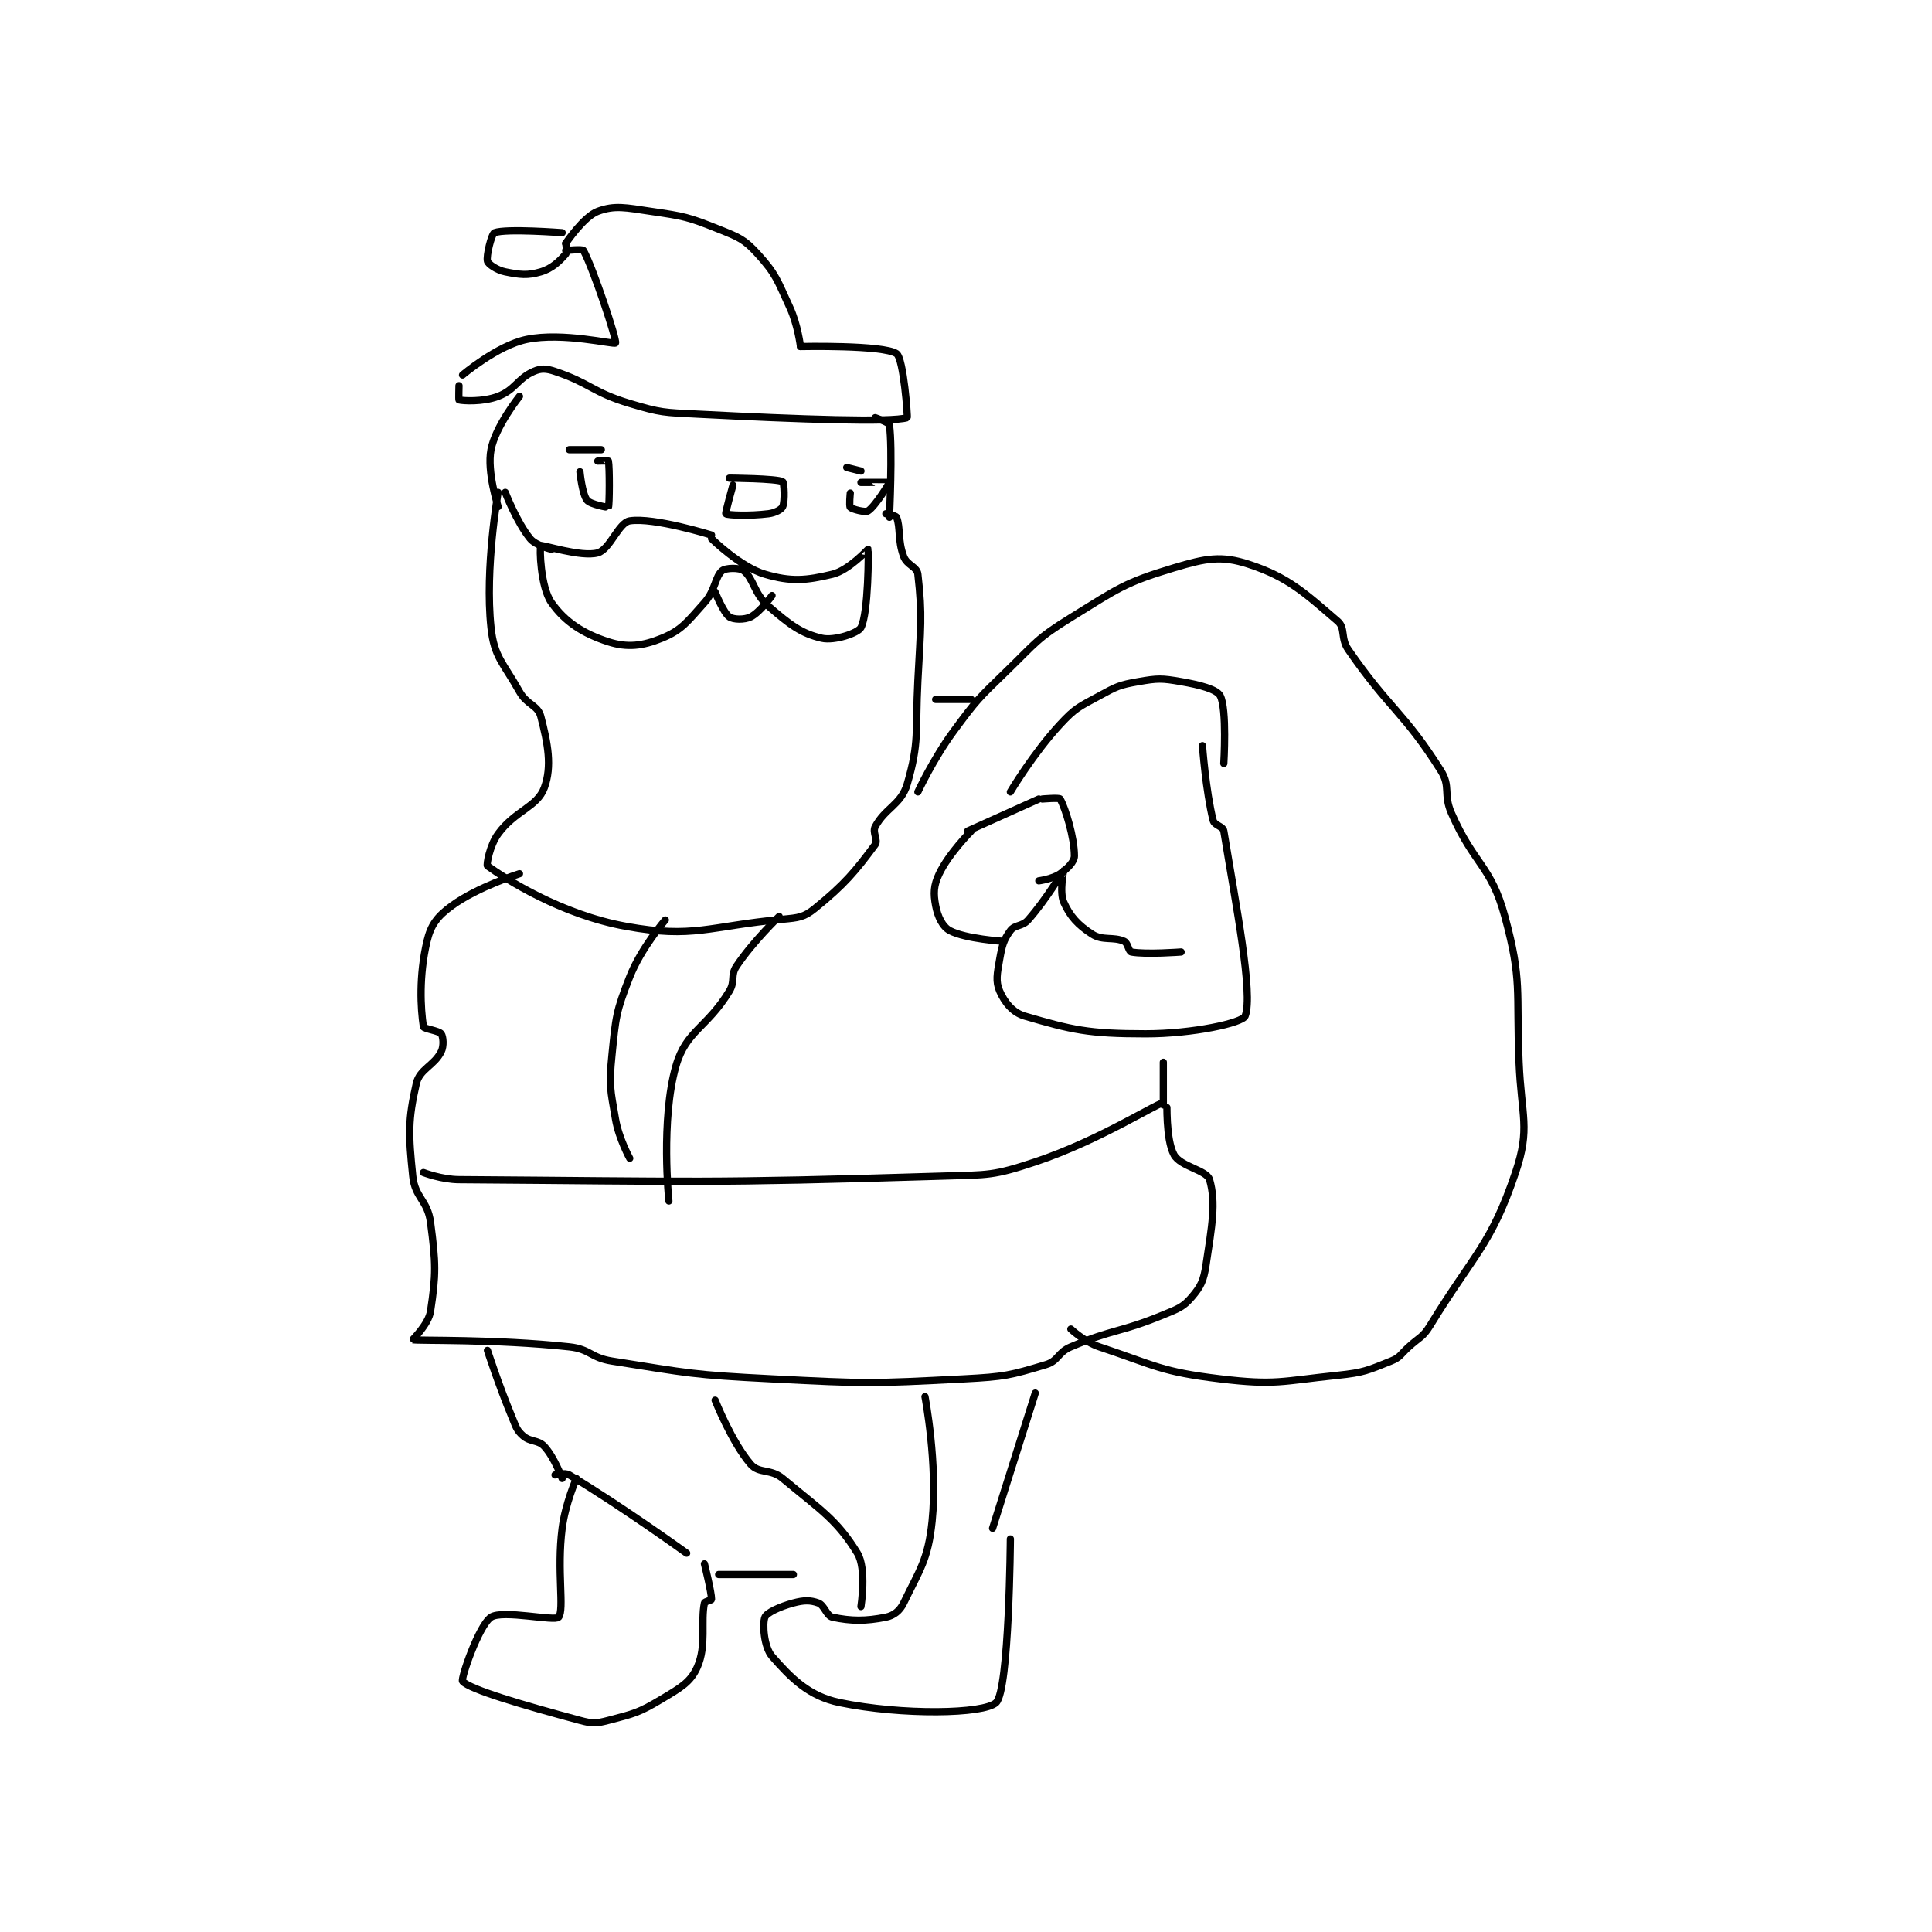 <?xml version="1.0" encoding="utf-8"?>
<!DOCTYPE svg PUBLIC "-//W3C//DTD SVG 1.1//EN" "http://www.w3.org/Graphics/SVG/1.1/DTD/svg11.dtd">
<svg viewBox="0 0 800 800" preserveAspectRatio="xMinYMin meet" xmlns="http://www.w3.org/2000/svg" version="1.1">
<g fill="none" stroke="black" stroke-linecap="round" stroke-linejoin="round" stroke-width="2.036">
<g transform="translate(170.907,87.52) scale(1.473) translate(-181,-28.017)">
<path id="0" d="M223 34.017 C223 34.017 207.202 32.797 204 34.017 C203.149 34.341 201.606 40.571 202 42.017 C202.231 42.863 204.678 44.552 207 45.017 C211.147 45.846 213.215 46.13 217 45.017 C220.206 44.074 222.277 41.986 224 40.017 C224.465 39.486 224 37.017 224 37.017 "/>
<path id="1" d="M224 37.017 C224 37.017 229.048 29.499 233 28.017 C237.791 26.22 240.899 26.972 248 28.017 C257.343 29.391 258.373 29.566 267 33.017 C272.669 35.284 274.204 35.841 278 40.017 C283.176 45.711 283.491 47.414 287 55.017 C289.269 59.933 290 66.017 290 66.017 "/>
<path id="2" d="M224 39.017 C224 39.017 228.753 38.557 229 39.017 C231.835 44.281 238.464 64.292 238 65.017 C237.656 65.554 223.205 61.881 213 64.017 C204.729 65.748 195 74.017 195 74.017 "/>
<path id="3" d="M290 66.017 C290 66.017 313.249 65.516 317 68.017 C318.986 69.341 320.189 85.959 320 86.017 C315.495 87.384 290.162 86.512 261 85.017 C251.541 84.532 250.851 84.672 242 82.017 C231.459 78.854 230.944 76.332 221 73.017 C218.514 72.188 217.083 72.105 215 73.017 C210.464 75.001 209.824 78.179 205 80.017 C200.666 81.668 195.032 81.298 194 81.017 C193.895 80.988 194 77.017 194 77.017 "/>
<path id="4" d="M211 80.017 C211 80.017 204.274 88.433 203 95.017 C201.798 101.228 205 111.017 205 111.017 "/>
<path id="5" d="M311 86.017 C311 86.017 314.906 87.357 315 88.017 C315.953 94.687 315 114.017 315 114.017 "/>
<path id="6" d="M225 95.017 L234 95.017 "/>
<path id="7" d="M303 100.017 L307 101.017 "/>
<path id="8" d="M271 105.017 C271 105.017 268.808 112.863 269 113.017 C269.525 113.436 275.7 113.679 281 113.017 C282.877 112.782 284.633 111.843 285 111.017 C285.68 109.486 285.413 104.237 285 104.017 C283.281 103.1 270 103.017 270 103.017 "/>
<path id="9" d="M265 119.017 C265 119.017 248.777 113.958 242 115.017 C238.848 115.509 236.478 123.043 233 124.017 C228.338 125.322 217.387 121.6 217 122.017 C216.602 122.445 216.889 133.596 220 138.017 C223.823 143.45 228.952 146.743 236 149.017 C241.292 150.724 245.594 150.219 251 148.017 C256.64 145.719 258.189 143.394 263 138.017 C266.126 134.523 265.957 130.688 268 129.017 C268.992 128.205 272.833 128.119 274 129.017 C276.857 131.214 276.902 135.477 281 139.017 C286.968 144.171 290.199 146.678 296 148.017 C299.502 148.825 306.188 146.579 307 145.017 C309.147 140.889 309.137 123.273 309 123.017 C308.989 122.996 303.57 128.914 299 130.017 C291.572 131.81 287.337 132.174 280 130.017 C273.072 127.979 265 120.017 265 120.017 "/>
<path id="10" d="M266 135.017 C266 135.017 268.329 140.847 270 142.017 C271.127 142.805 274.252 142.891 276 142.017 C278.623 140.705 282 136.017 282 136.017 "/>
<path id="11" d="M207 107.017 C207 107.017 210.222 115.367 214 120.017 C215.592 121.976 220 123.017 220 123.017 "/>
<path id="12" d="M205 107.017 C205 107.017 201.21 128.315 203 145.017 C203.893 153.352 206.407 154.815 211 163.017 C213.117 166.797 216.167 166.803 217 170.017 C218.973 177.627 220.201 183.964 218 190.017 C216.013 195.481 209.792 196.428 205 203.017 C202.614 206.298 201.659 211.77 202 212.017 C206.998 215.626 222.662 225.702 241 229.017 C260.021 232.454 263.923 229.005 285 227.017 C289.428 226.599 290.942 226.487 294 224.017 C302.444 217.196 305.553 213.386 311 206.017 C311.891 204.811 310.163 202.598 311 201.017 C313.808 195.713 318.298 194.83 320 189.017 C323.474 177.148 322.265 174.478 323 160.017 C323.757 145.135 324.342 141.756 323 130.017 C322.756 127.881 319.944 127.534 319 125.017 C317.293 120.465 318.152 116.781 317 114.017 C316.781 113.491 314 113.017 314 113.017 "/>
<path id="13" d="M211 214.217 C211 214.217 199.28 217.897 192 223.217 C187.928 226.193 186.102 228.534 185 233.217 C182.707 242.96 183.205 252.047 184 257.217 C184.092 257.817 188.381 258.349 189 259.217 C189.556 259.995 189.8 262.616 189 264.217 C186.999 268.219 182.945 269.081 182 273.217 C179.661 283.451 179.79 287.421 181 299.217 C181.631 305.371 185.175 305.944 186 312.217 C187.511 323.699 187.581 326.784 186 337.217 C185.446 340.871 180.91 345.194 181 345.217 C182.353 345.564 203.965 344.963 225 347.217 C230.913 347.85 230.974 350.265 237 351.217 C258.845 354.666 259.569 355.084 282 356.217 C308.767 357.568 309.469 357.595 336 356.217 C347.402 355.624 348.968 355.226 359 352.217 C362.524 351.159 362.291 348.79 366 347.217 C378.123 342.073 379.619 343.315 392 338.217 C396.192 336.49 397.551 336.074 400 333.217 C402.567 330.222 403.338 328.589 404 324.217 C405.666 313.225 406.879 306.689 405 300.217 C404.215 297.513 396.84 296.59 395 293.217 C392.623 288.859 393.077 278.213 393 278.217 C390.645 278.337 374.47 289.06 356 295.217 C344.168 299.161 342.912 298.818 330 299.217 C262.763 301.292 260.581 300.673 194 300.217 C189.097 300.183 184 298.217 184 298.217 "/>
<path id="14" d="M323 191.217 C323 191.217 327.294 181.977 333 174.217 C339.567 165.285 339.981 164.992 348 157.217 C356.289 149.179 356.423 148.126 366 142.217 C379.226 134.056 380.962 132.428 395 128.217 C404.007 125.515 408.299 124.706 416 127.217 C427.255 130.887 431.957 135.465 441 143.217 C443.303 145.19 441.745 147.952 444 151.217 C455.63 168.06 459.547 168.636 470 185.217 C472.882 189.787 470.615 191.783 473 197.217 C479.374 211.736 484.113 211.895 488 226.217 C492.947 244.442 491.151 246.841 492 267.217 C492.639 282.54 495.236 285.678 491 298.217 C484.091 318.666 479.363 321.023 467 341.217 C464.927 344.603 464.117 344.383 461 347.217 C458.65 349.353 458.609 350.173 456 351.217 C449.437 353.842 448.426 354.443 441 355.217 C425.055 356.878 423.544 358.073 408 356.217 C391.419 354.237 389.916 352.522 374 347.217 C369.842 345.831 366 342.217 366 342.217 "/>
<path id="15" d="M228 101.217 C228 101.217 228.617 107.488 230 109.217 C230.979 110.441 235.969 111.274 236 111.217 C236.319 110.631 236.356 99.76 236 98.217 C235.981 98.135 233 98.217 233 98.217 "/>
<path id="16" d="M304 107.217 C304 107.217 303.642 110.859 304 111.217 C304.536 111.753 308.204 112.723 309 112.217 C311.022 110.93 315.031 104.339 315 104.217 C314.991 104.179 307 104.217 307 104.217 "/>
<path id="17" d="M403 178.217 C403 178.217 403.927 190.926 406 199.217 C406.357 200.646 408.779 200.865 409 202.217 C412.357 222.733 417.352 248.123 415 254.217 C414.252 256.156 400.287 259.217 387 259.217 C370.866 259.217 366.266 258.099 353 254.217 C349.615 253.226 347.346 250.293 346 247.217 C344.796 244.465 345.278 242.307 346 238.217 C346.684 234.34 347.076 232.863 349 230.217 C350.254 228.492 352.311 229.131 354 227.217 C359.202 221.321 363.941 213.246 364 213.217 C364.016 213.209 362.725 219.348 364 222.217 C365.779 226.218 368.007 228.633 372 231.217 C374.974 233.141 377.956 231.833 381 233.217 C382.033 233.686 382.252 236.076 383 236.217 C387.086 236.983 397 236.217 397 236.217 "/>
<path id="18" d="M347 233.217 C347 233.217 336.454 232.561 332 230.217 C329.935 229.13 328.574 226.276 328 223.217 C327.348 219.738 327.407 217.562 329 214.217 C331.738 208.467 338 202.217 338 202.217 "/>
<path id="19" d="M358 193.217 C358 193.217 362.768 192.804 363 193.217 C364.505 195.892 367 204.058 367 209.217 C367 210.829 365.129 212.726 363 214.217 C360.899 215.687 357 216.217 357 216.217 "/>
<path id="20" d="M337 202.217 L357 193.217 "/>
<path id="21" d="M349 191.217 C349 191.217 355.401 180.424 363 172.217 C367.323 167.547 368.308 167.321 374 164.217 C378.884 161.553 379.661 161.145 385 160.217 C390.478 159.264 391.522 159.264 397 160.217 C402.339 161.145 407.034 162.366 408 164.217 C409.935 167.926 409 183.217 409 183.217 "/>
<path id="22" d="M328 165.217 L338 165.217 "/>
<path id="23" d="M392 267.217 L392 279.217 "/>
<path id="24" d="M252 227.217 C252 227.217 245.219 235.061 242 243.217 C238.131 253.019 238.071 254.505 237 265.217 C236.148 273.739 236.543 274.765 238 283.217 C238.937 288.653 242 294.217 242 294.217 "/>
<path id="25" d="M284 226.217 C284 226.217 276.625 233.28 272 240.217 C270.248 242.844 271.718 244.387 270 247.217 C263.703 257.588 257.861 258.288 255 268.217 C250.642 283.342 253 306.217 253 306.217 "/>
<path id="26" d="M202 348.217 C202 348.217 205.177 358.042 209 367.217 C210.09 369.833 210.233 370.646 212 372.217 C214.057 374.045 216.237 373.293 218 375.217 C220.818 378.291 223 384.217 223 384.217 "/>
<path id="27" d="M356 360.217 L344 398.217 "/>
<path id="28" d="M221 383.217 C221 383.217 223.76 382.479 225 383.217 C239.284 391.71 258 405.217 258 405.217 "/>
<path id="29" d="M227 384.217 C227 384.217 223.89 391.278 223 398.217 C221.46 410.231 223.701 421.09 222 423.217 C220.998 424.47 206.251 421.049 203 423.217 C199.578 425.498 194.44 440.566 195 441.217 C196.991 443.527 212.081 447.946 228 452.217 C231.542 453.167 232.518 453.125 236 452.217 C243.21 450.336 244.575 450.072 251 446.217 C256.319 443.025 259.096 441.5 261 437.217 C263.674 431.2 261.894 424.468 263 419.217 C263.085 418.812 265 418.416 265 418.217 C265 416.222 263 408.217 263 408.217 "/>
<path id="30" d="M349 401.217 C349 401.217 348.699 443.671 345 447.217 C341.615 450.461 318.576 450.844 301 447.217 C292.339 445.429 287.324 440.301 282 434.217 C279.709 431.598 279.28 425.017 280 423.217 C280.509 421.945 284.203 420.229 288 419.217 C290.932 418.435 292.748 418.398 295 419.217 C296.755 419.855 297.311 422.861 299 423.217 C304.232 424.318 308.282 424.36 314 423.217 C316.211 422.774 317.933 421.434 319 419.217 C323.473 409.926 325.871 407.128 327 396.217 C328.648 380.284 325 361.217 325 361.217 "/>
<path id="31" d="M266 362.217 C266 362.217 270.671 374.046 276 380.217 C278.356 382.944 281.599 381.383 285 384.217 C295.616 393.063 300.22 395.759 306 405.217 C308.667 409.581 307 420.217 307 420.217 "/>
<path id="32" d="M267 411.217 L288 411.217 "/>
</g>
</g>
</svg>

